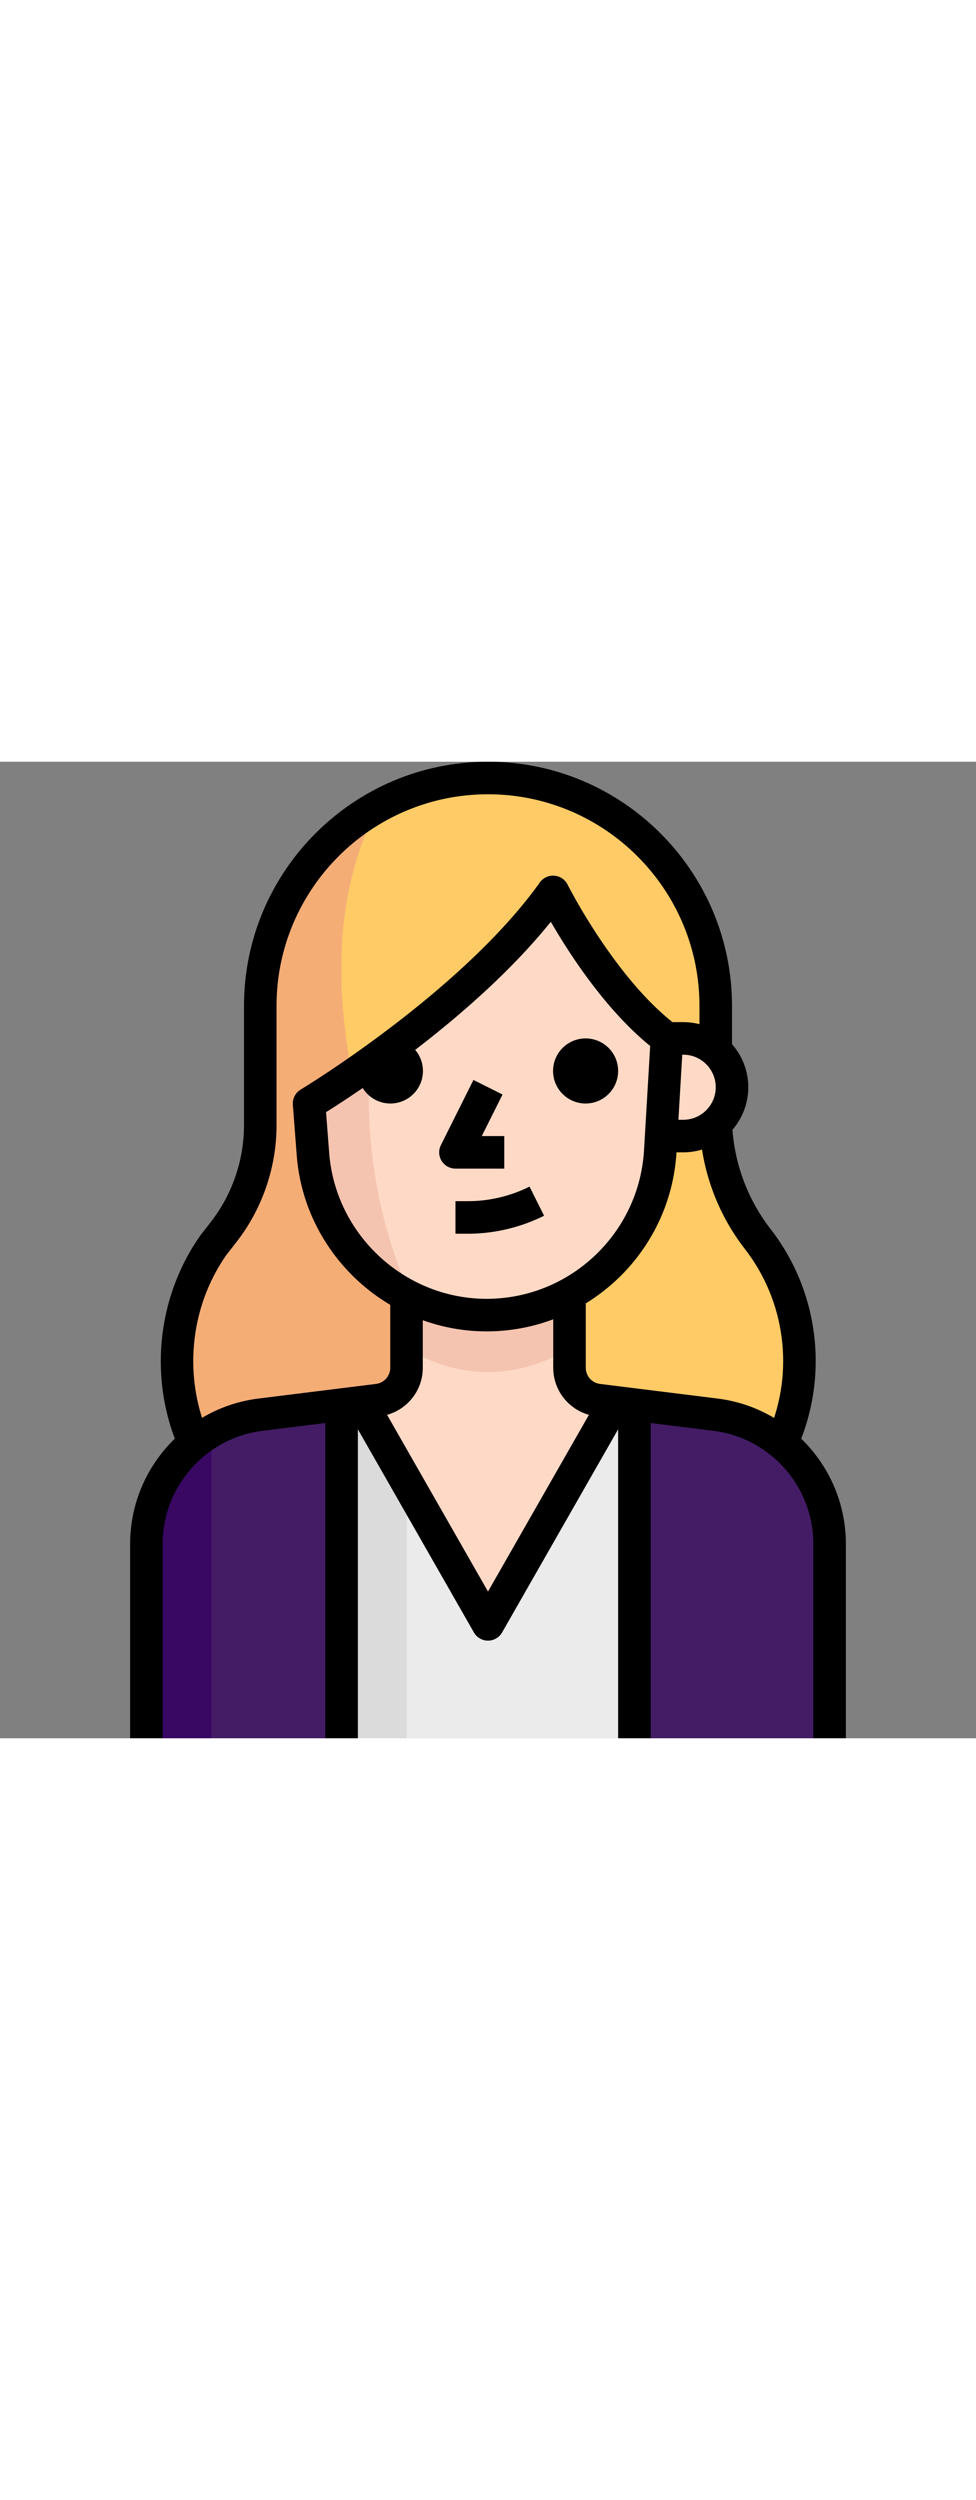 <svg xmlns="http://www.w3.org/2000/svg" viewBox="0 0 512 512" width="200">
						<rect x="0" y="0" width="512" height="512" fill="#808080" stroke="none"/>
						<path d="M409.6 366.933c14.933-34.901 11.093-86.869-12.203-116.821a104.51 104.51 0 0 1-21.931-62.379V128C375.467 62.02 321.98 8.533 256 8.533 190.02 8.533 136.533 62.02 136.533 128v62.72a90.998 90.998 0 0 1-19.115 55.723l-5.461 6.997c-21.504 27.648-25.173 82.176-9.557 113.493h307.2z"
						 fill="#fecb66" />
						<path d="M179.2 102.4a184.372 184.372 0 0 1 18.859-78.848C160.094 44.604 136.542 84.591 136.533 128v62.72a90.998 90.998 0 0 1-19.115 55.723l-5.461 6.997c-21.504 27.648-25.173 82.176-9.557 113.493h145.067L204.8 247.467c-11.776-41.131-23.467-85.845-25.6-128.597V102.4z"
						 fill="#f5ad76" />
						<path d="M435.2 512V410.112c.009-34.415-25.591-63.454-59.733-67.755l-61.781-7.68c-8.585-1.084-15.002-8.414-14.933-17.067v-44.544h-85.419v44.629c.068 8.653-6.349 15.983-14.933 17.067l-61.781 7.68c-34.142 4.301-59.742 33.34-59.733 67.755V512H435.2z"
						 fill="#fedac6" />
						<g fill="#441c66">
							<path d="M179.2 337.067l-42.667 5.291c-34.142 4.301-59.742 33.34-59.733 67.755V512h102.4V337.067zM375.467 342.357l-42.667-5.291V512h102.4V410.112c.009-34.415-25.591-63.454-59.733-67.755z"
							/>
						</g>
						<path d="M110.933 351.061A68.27 68.27 0 0 0 76.8 410.112V512h34.133V351.061z" fill="#390863" />
						<path d="M322.56 335.787L256 452.267l-66.56-116.48-10.24 1.28V512h153.6V337.067l-10.24-1.28z" fill="#ebebeb" />
						<path d="M213.333 375.467l-23.893-39.68-10.24 1.28V512h34.133V375.467z" fill="#dbdbdb" />
						<path d="M298.667 307.2v-34.133h-85.333V307.2c25.881 17.075 59.451 17.075 85.333 0z" fill="#f5c4b0" />
						<g fill="#fedac6">
							<path d="M358.4 145.067h-17.067v51.2H358.4c14.14 0 25.6-11.46 25.6-25.6s-11.46-25.6-25.6-25.6z" />
							<path d="M349.867 145.067l-3.499 59.136c-2.842 48.247-42.803 85.922-91.136 85.931-47.701-.034-87.356-36.753-91.051-84.309l-2.048-26.624s85.333-51.2 128-110.933c0-.001 25.6 51.199 59.734 76.799z"
							/>
						</g>
						<path d="M194.048 157.952c-18.688 13.312-31.915 21.248-31.915 21.248l2.048 26.624a90.967 90.967 0 0 0 51.627 75.264 260.717 260.717 0 0 1-21.76-123.136z"
						 fill="#f5c4b0" />
						<circle cx="204.8" cy="162.133" r="17.067" />
						<circle cx="307.2" cy="162.133" r="17.067" />
						<path d="M264.533 213.333h-25.6a8.557 8.557 0 0 1-7.262-4.045 8.538 8.538 0 0 1-.375-8.303l17.067-34.133 15.266 7.637-10.889 21.777h11.793v17.067z"
						/>
						<path d="M255.232 298.667c-51.814-.034-95.539-40.525-99.558-92.177l-2.048-26.633a8.548 8.548 0 0 1 4.113-7.97c.836-.503 84.335-51.021 125.449-108.578a8.468 8.468 0 0 1 7.612-3.55 8.506 8.506 0 0 1 6.963 4.685c.247.495 25.148 49.732 57.225 73.796a8.492 8.492 0 0 1 3.396 7.33l-3.499 59.136c-3.098 52.676-46.874 93.952-99.653 93.961zm-84.19-114.936l1.647 21.436c3.328 42.829 39.586 76.399 82.543 76.433 43.742-.009 80.034-34.227 82.611-77.892l3.234-54.673c-23.689-19.234-42.692-48.777-52.122-65.118-39.073 48.572-100.658 88.985-117.913 99.814z"
						/>
						<path d="M94.635 361.941c-16.794-36.787-12.834-80.23 10.325-113.391l5.726-7.356c11.145-14.362 17.289-32.29 17.314-50.483V128C128 57.421 185.421 0 256 0s128 57.421 128 128v25.6h-17.067V128c0-61.167-49.766-110.933-110.933-110.933S145.067 66.833 145.067 128v62.72c-.017 21.965-7.45 43.605-20.907 60.954l-5.47 7.014c-19.456 27.861-22.818 64.853-8.525 96.171l-15.53 7.082zM417.434 361.788l-15.667-6.784 1.365-3.157c13.696-32 8.926-68.992-12.467-96.503-14.916-19.217-23.339-43.179-23.731-67.482l17.066-.274c.333 20.634 7.484 40.977 20.139 57.284 25.199 32.401 30.814 75.981 14.669 113.724l-1.374 3.192z"
						/>
						<path d="M358.4 204.8h-8.533v-17.067h8.533c9.412 0 17.067-7.654 17.067-17.067 0-9.412-7.654-17.067-17.067-17.067h-8.533v-17.067h8.533c18.825 0 34.133 15.309 34.133 34.133S377.225 204.8 358.4 204.8zM245.444 247.467h-6.511V230.4h6.511c11.17 0 22.357-2.637 32.341-7.637l7.637 15.266c-12.347 6.178-26.171 9.438-39.978 9.438zM256 460.8a8.521 8.521 0 0 1-7.407-4.301l-68.267-119.467 14.814-8.465L256 435.064l60.86-106.496 14.814 8.465L263.407 456.5a8.523 8.523 0 0 1-7.407 4.3z"
						/>
						<path d="M85.333 512H68.267V410.112c-.009-38.622 28.877-71.39 67.2-76.22l61.798-7.68c4.275-.538 7.484-4.207 7.458-8.533V281.6h17.067v36.011c.102 12.919-9.532 23.927-22.4 25.532l-61.79 7.68c-29.807 3.755-52.275 29.244-52.267 59.29V512zM443.733 512h-17.067V410.112c.009-30.046-22.46-55.535-52.267-59.281l-61.764-7.68c-12.885-1.604-22.519-12.621-22.417-25.6V281.6h17.067v36.011c-.034 4.395 3.174 8.064 7.458 8.602l61.773 7.68c38.332 4.821 67.226 37.589 67.217 76.22V512z"
						/>
						<path d="M170.667 332.8h17.067V512h-17.067zM324.267 332.8h17.067V512h-17.067z" />
					</svg>